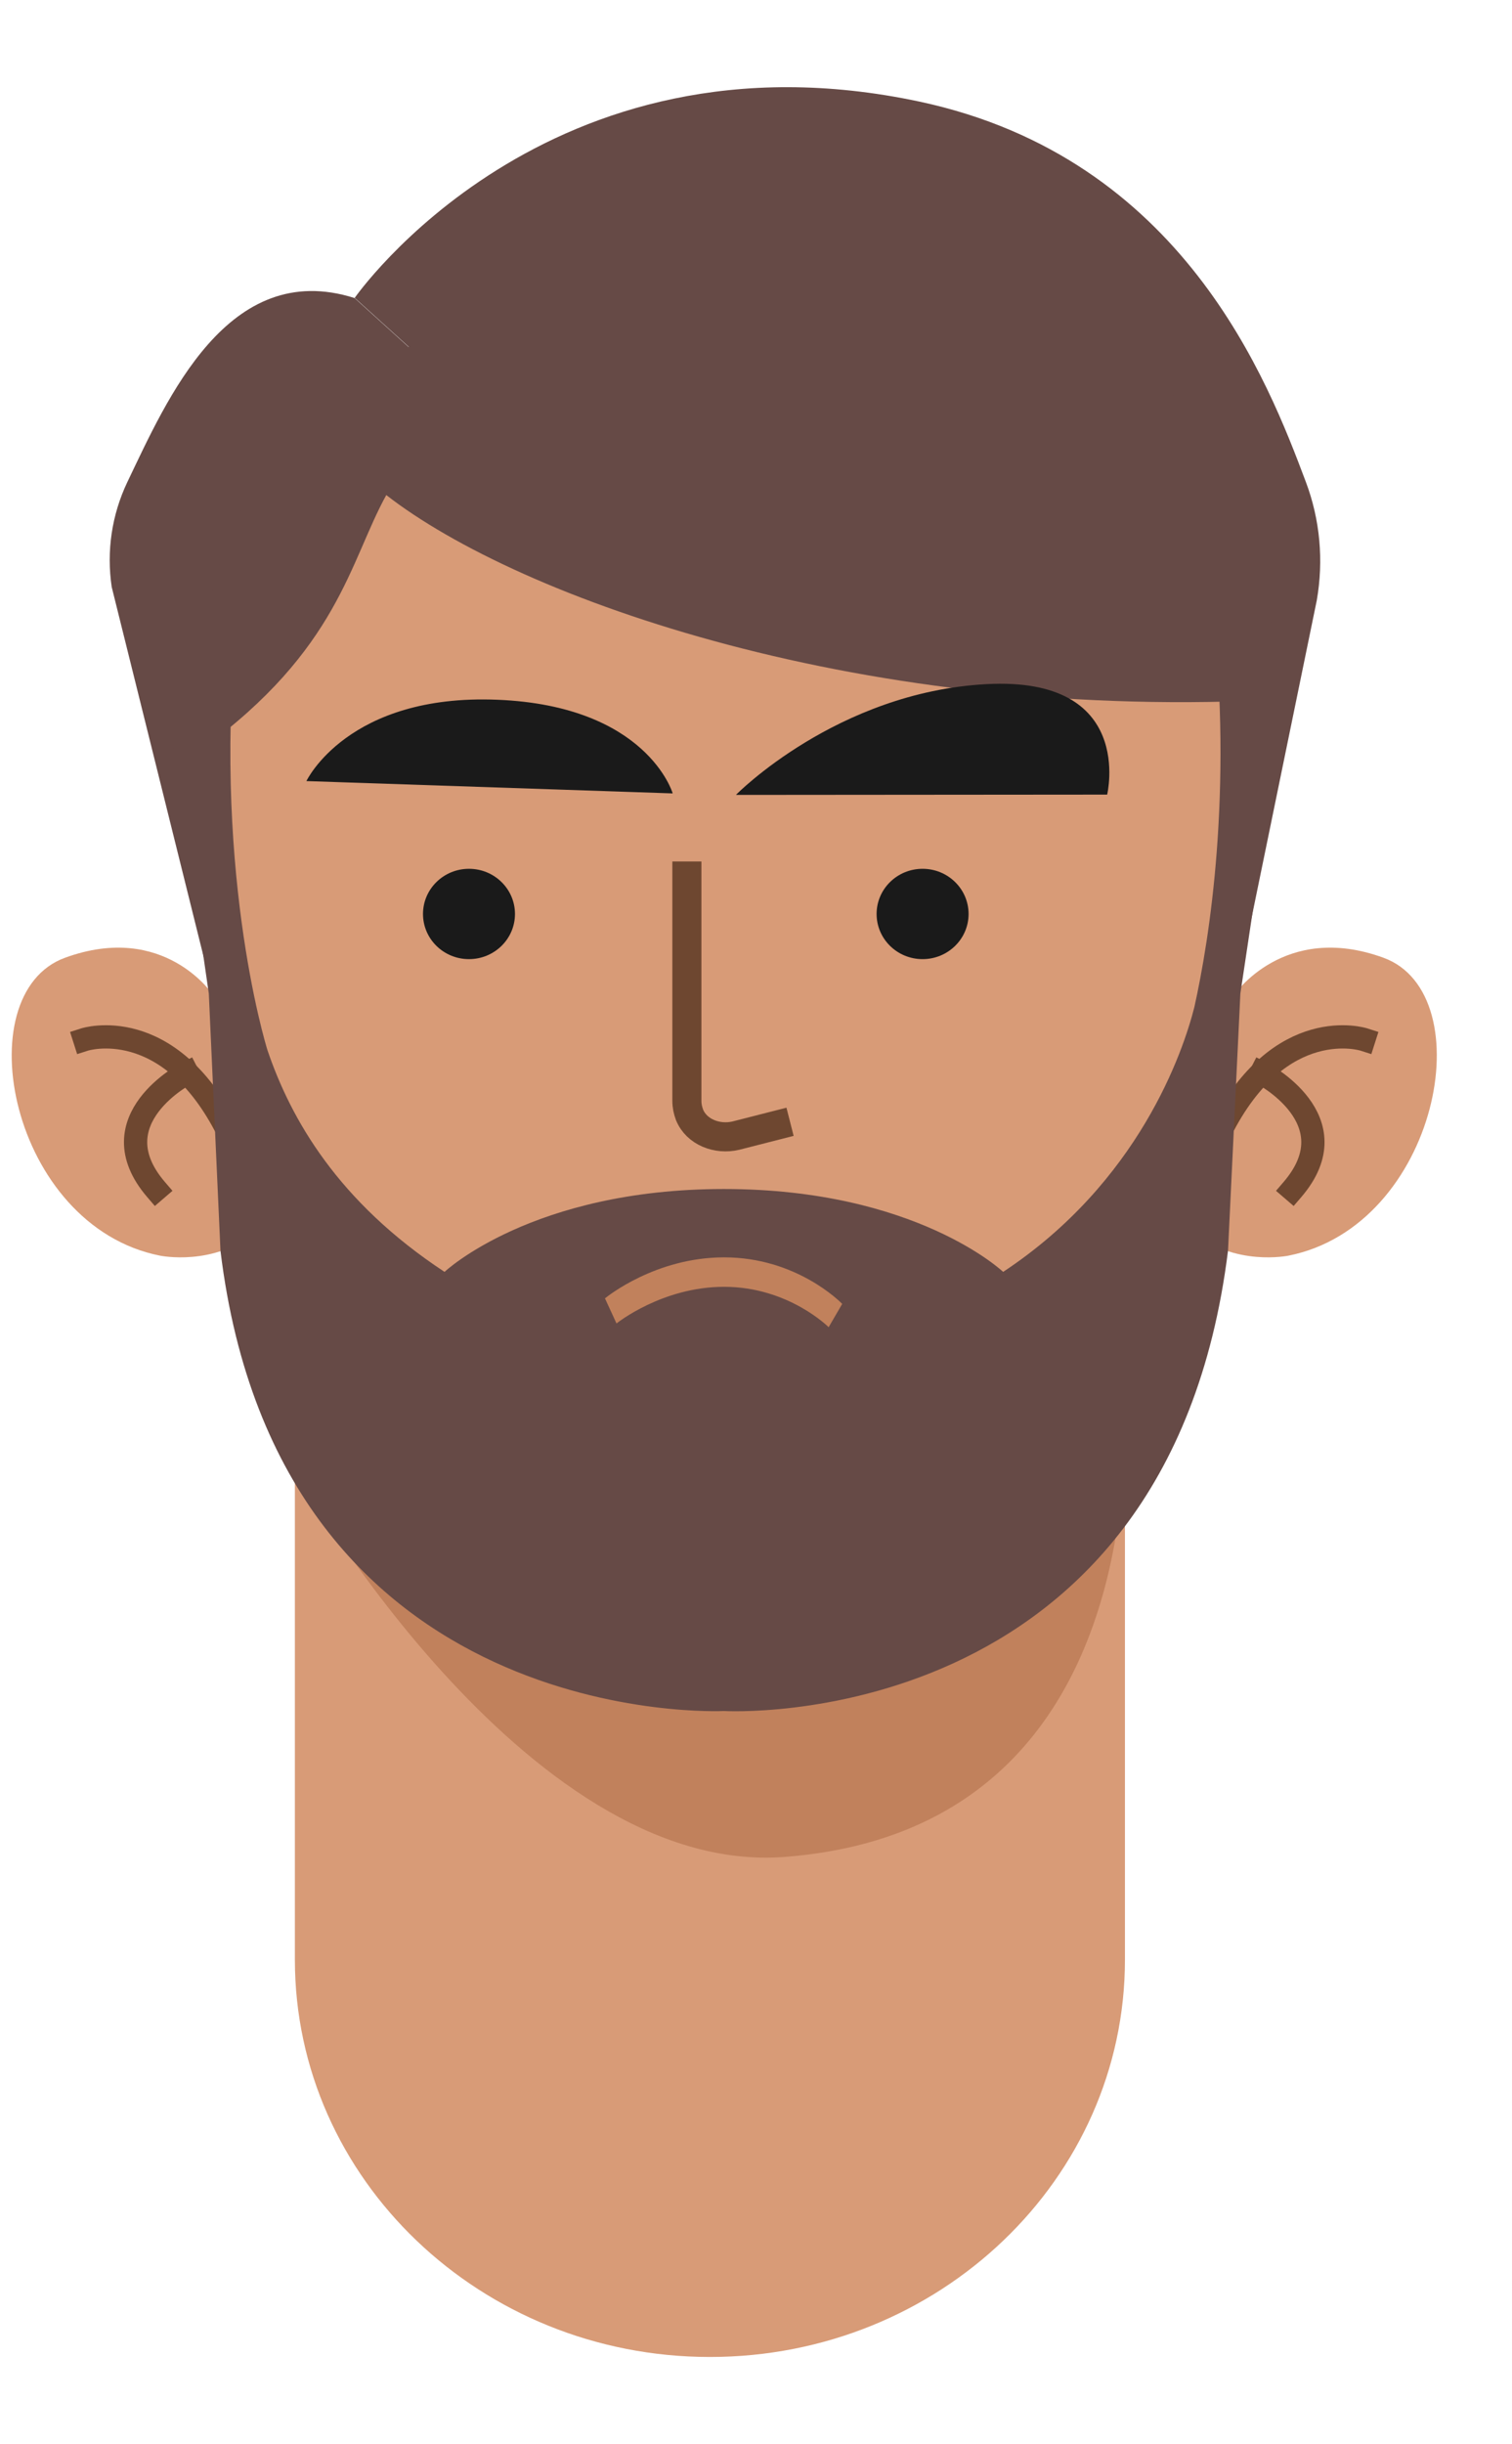 <svg width="130" height="210" viewBox="0 0 130 210" fill="none" xmlns="http://www.w3.org/2000/svg">
<g clip-path="url(#clip0_306_2)">
<path d="M25.354 95.755H96.721V168.372C96.721 187.192 80.744 202.5 61.037 202.5C41.36 202.5 25.354 187.219 25.354 168.372V95.755Z" class="skin" fill="#D89B77"/>
<path d="M25.354 126.344C25.354 126.344 44.974 161.24 67.434 159.539C102.114 156.905 96.377 115.782 96.377 115.782C96.377 115.782 82.924 143.216 61.64 143.216C37.917 143.243 25.382 126.316 25.382 126.316L25.354 126.344Z" fill="#C1815C"/>
<path d="M30.487 25.606C30.487 25.606 46.952 1.876 79.079 8.735C101.74 13.59 109.055 32.849 112.267 41.381C113.501 44.645 113.816 48.157 113.214 51.586L106.244 85.495L73.256 32.986L41.33 35.4L30.545 25.634L30.487 25.606Z" class="hair" fill="#664A46"/>
<path d="M106.1 85.495C106.1 85.495 110.374 79.158 118.951 82.285C127.527 85.413 123.655 105.33 110.775 107.881C110.775 107.881 106.157 108.841 102.543 105.823C102.543 105.823 105.612 91.091 106.1 85.522V85.495Z" class="skin" fill="#D89B77"/>
<path d="M117.258 89.308C117.258 89.308 110.058 87.004 104.952 97.154" stroke="#6E4730" stroke-width="2" stroke-linecap="square" stroke-linejoin="round"/>
<path d="M108.452 92.189C108.452 92.189 116.283 96.194 111.12 102.202" stroke="#6E4730" stroke-width="2" stroke-linecap="square" stroke-linejoin="round"/>
<path d="M18.325 85.495C18.325 85.495 14.166 79.158 5.589 82.285C-2.987 85.413 0.885 105.33 13.764 107.881C13.764 107.881 18.383 108.841 21.997 105.823C21.997 105.823 18.842 91.091 18.325 85.495Z" class="skin" fill="#D89B77"/>
<path d="M7.281 89.308C7.281 89.308 14.481 87.004 19.587 97.154" stroke="#6E4730" stroke-width="2" stroke-linecap="square" stroke-linejoin="round"/>
<path d="M16.087 92.189C16.087 92.189 8.256 96.194 13.42 102.202" stroke="#6E4730" stroke-width="2" stroke-linecap="square" stroke-linejoin="round"/>
<path d="M107.075 66.565C107.075 78.581 105.842 103.738 98.126 118.662C90.869 132.681 78.878 140.225 63.13 140.664C47.411 141.103 35.679 135.314 26.299 117.126C16.919 98.937 17.35 66.785 17.35 66.785C17.35 66.785 17.35 23.851 61.725 23.851C108.452 23.851 107.075 66.565 107.075 66.565Z" class="skin" fill="#D89B77"/>
<path d="M18.325 85.495L9.605 50.434C9.146 47.362 9.605 44.234 10.953 41.408C14.338 34.358 19.587 22.15 30.488 25.607L41.273 35.373C41.273 35.373 24.808 38.555 18.182 59.158L18.297 85.467L18.325 85.495Z" class="hair" fill="#664A46"/>
<path d="M110.661 60.063C110.661 60.063 105.67 23.686 81.288 21.107C56.906 18.528 36.54 28.816 36.54 28.816L31.462 32.437C31.462 32.437 32.294 33.398 33.929 34.934C14.51 36.717 17.349 64.37 17.349 64.37C29.11 55.811 30.057 48.239 33.212 42.533C44.6 51.394 74.432 62.148 110.661 60.063Z" class="hair" fill="#664A46"/>
<path d="M111.293 54.275L104.265 52.273C105.986 68.102 104.007 80.612 102.687 86.537C101.712 90.378 97.924 101.565 86.249 109.274C86.249 109.274 78.764 102.153 62.242 102.153C45.748 102.153 38.221 109.274 38.221 109.274C29.042 103.238 25.009 96.139 23.001 90.241C22.8 89.61 18.096 74.11 20.477 52.273L13.449 54.275L17.953 85.358L18.957 107.469C24.005 148.949 62.242 147.002 62.242 147.002C62.242 147.002 100.392 149.251 105.584 107.442L106.646 85.358L111.321 54.248L111.293 54.275Z" class="hair" fill="#664A46"/>
<path d="M71.245 114.026C71.245 114.026 67.792 110.557 62.266 110.557H62.253C56.929 110.557 53.046 113.678 53.006 113.704L52.014 111.549C52.188 111.406 56.366 108.026 62.253 108.026H62.266C68.476 108.026 72.251 111.862 72.412 112.023L71.252 114.017L71.245 114.026Z" fill="#C1815C"/>
<path d="M59.057 75.262V94.576C59.057 95.015 59.143 95.399 59.286 95.783C59.889 97.264 61.667 97.95 63.273 97.566L66.716 96.688" stroke="#6E4730" stroke-width="2.5" stroke-linecap="square" stroke-linejoin="round"/>
<path d="M40.323 82.404C42.506 82.404 44.277 80.667 44.277 78.524C44.277 76.38 42.506 74.643 40.323 74.643C38.139 74.643 36.369 76.38 36.369 78.524C36.369 80.667 38.139 82.404 40.323 82.404Z" fill="#1A1A1A"/>
<path d="M79.323 82.404C81.506 82.404 83.277 80.667 83.277 78.524C83.277 76.38 81.506 74.643 79.323 74.643C77.139 74.643 75.369 76.38 75.369 78.524C75.369 80.667 77.139 82.404 79.323 82.404Z" fill="#1A1A1A"/>
<path d="M63.307 68.295L95.192 68.269C95.192 68.269 97.651 58.072 84.784 58.779C71.944 59.478 63.299 68.269 63.299 68.269L63.307 68.295Z" fill="#1A1A1A"/>
<path d="M57.822 68.165L26.344 67.106C26.344 67.106 29.901 59.587 42.777 60.12C55.625 60.644 57.829 68.138 57.829 68.138L57.822 68.165Z" fill="#1A1A1A"/>
</g>
<defs>
<clipPath id="clip0_306_2">
<rect width="122.541" height="195" fill="white" transform="translate(1 7.5)"/>
</clipPath>
</defs>
</svg>
